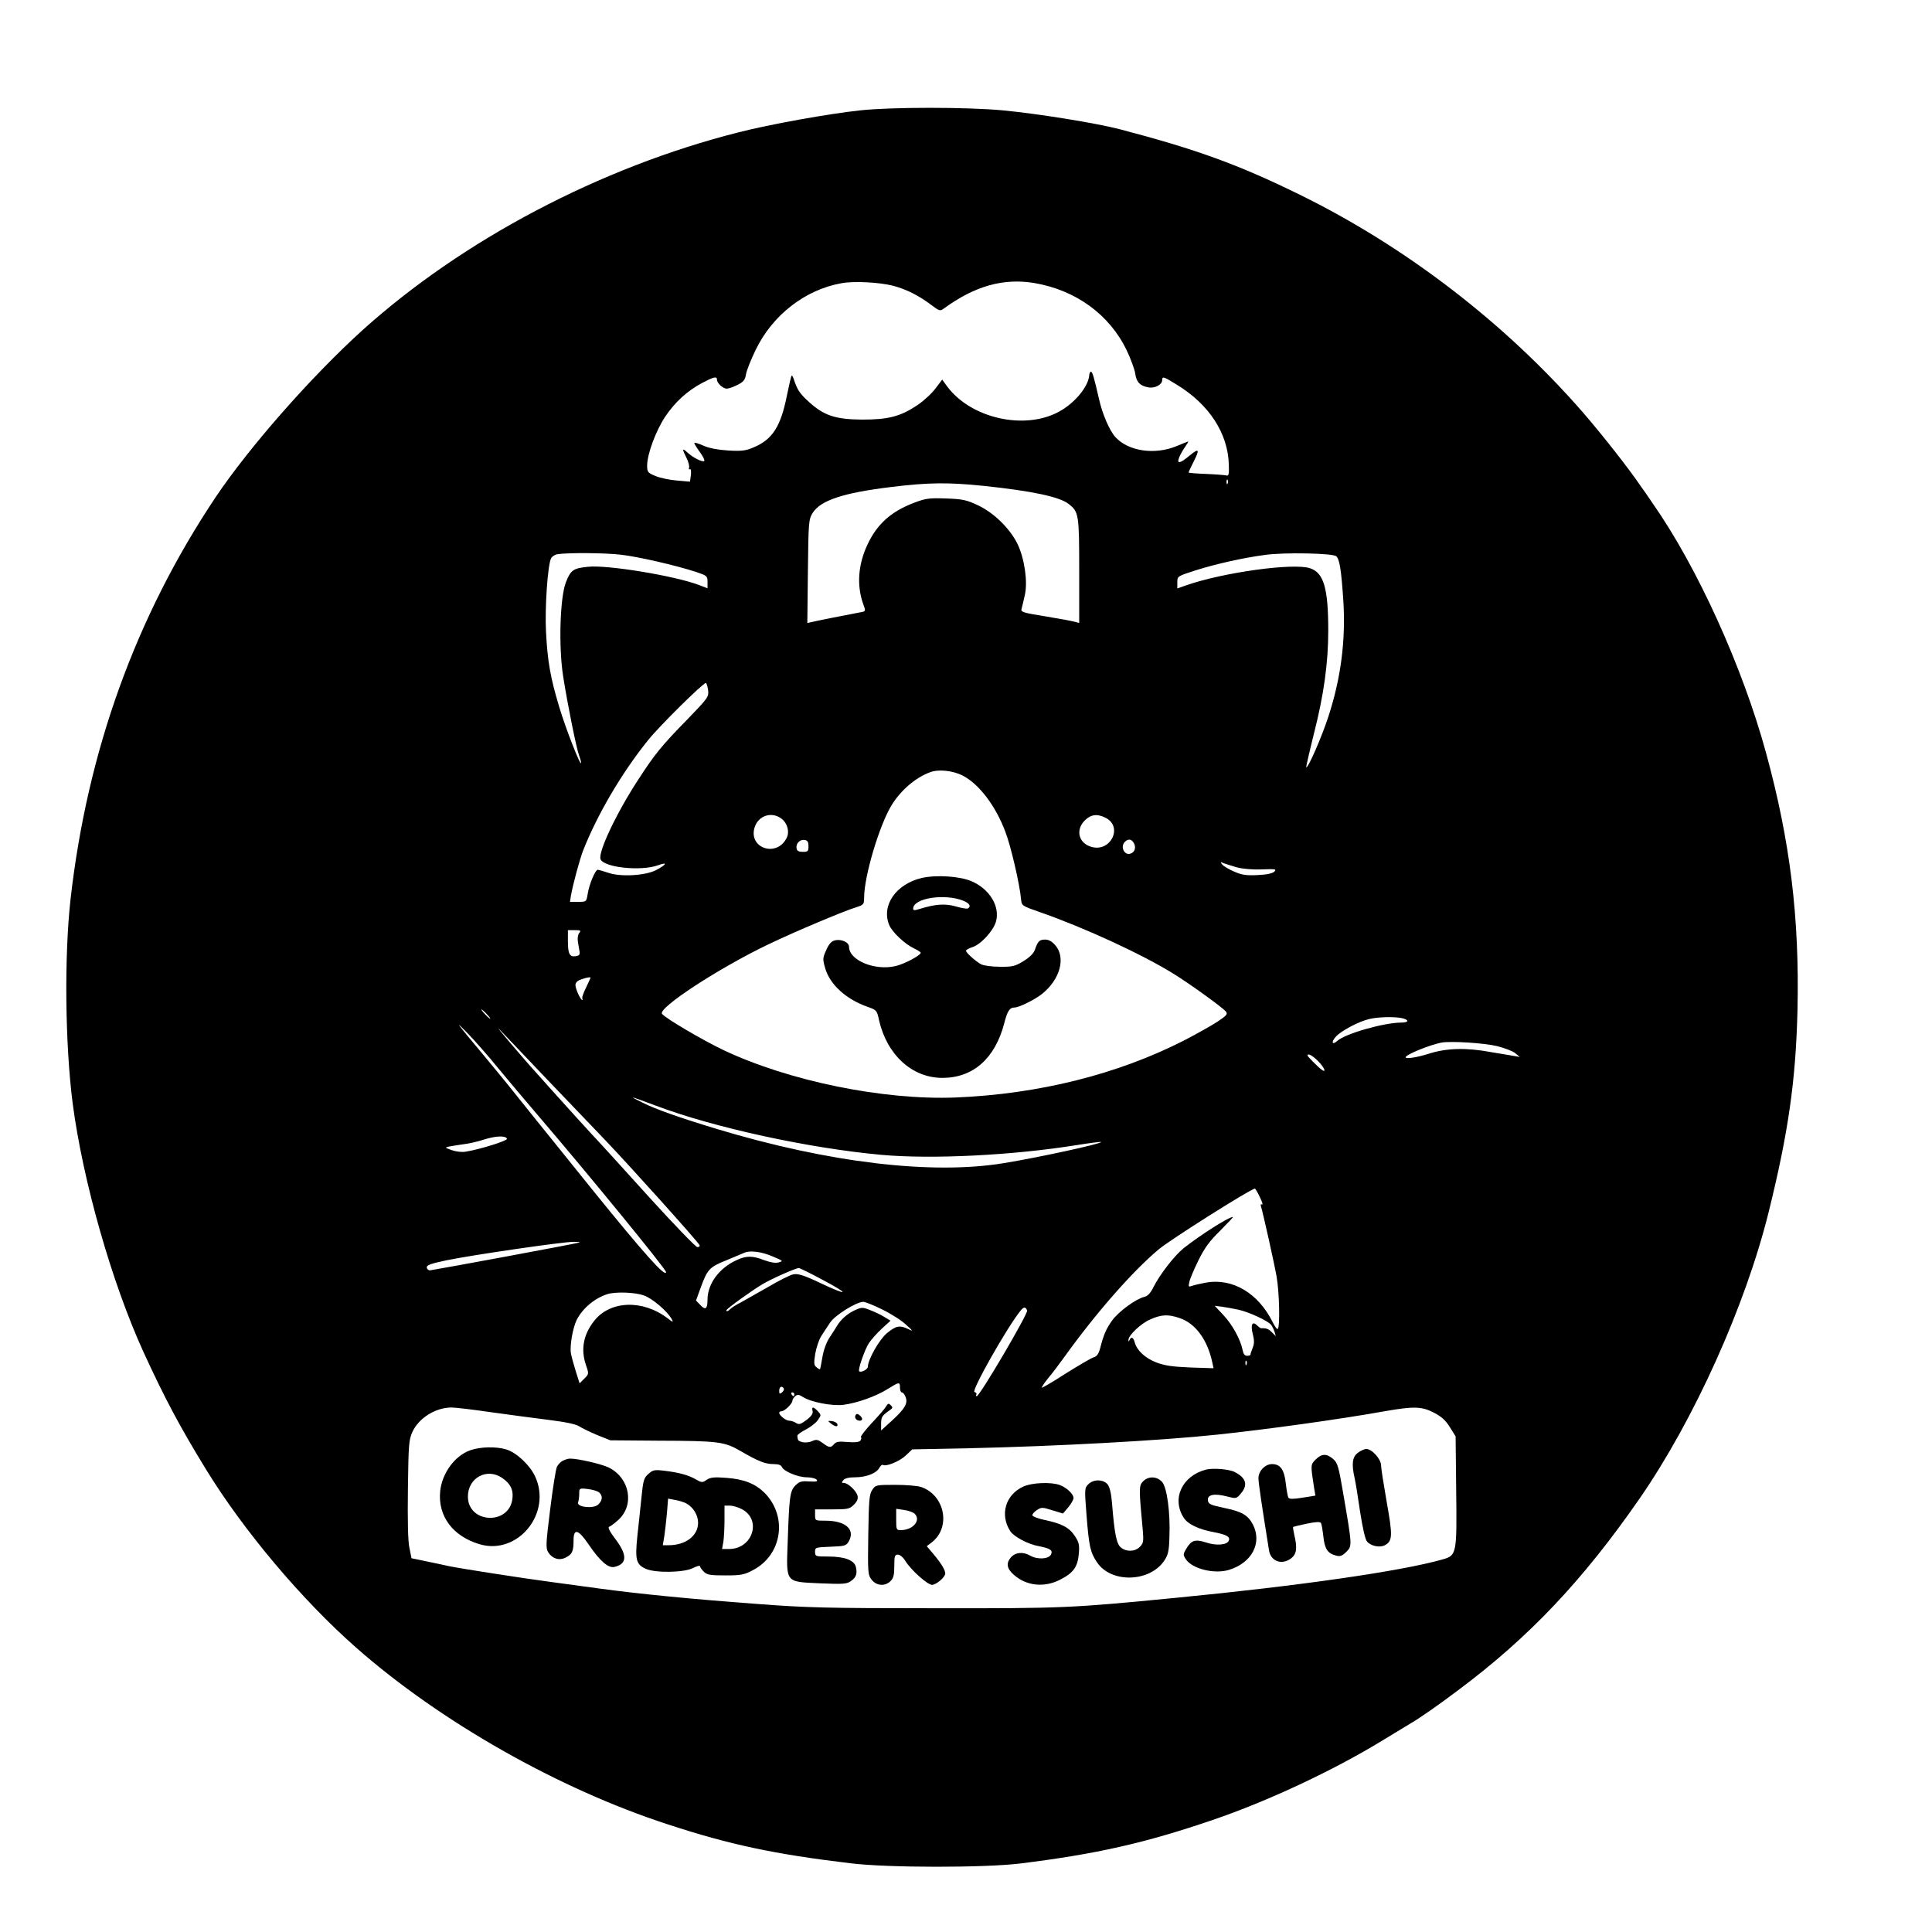 <?xml version="1.0" standalone="no"?>
<!DOCTYPE svg PUBLIC "-//W3C//DTD SVG 20010904//EN"
 "http://www.w3.org/TR/2001/REC-SVG-20010904/DTD/svg10.dtd">
<svg version="1.0" xmlns="http://www.w3.org/2000/svg"
 width="1024pt" height="1024pt" viewBox="0 0 1024 1024"
 preserveAspectRatio="xMidYMid meet">
<g transform="translate(0,1024) scale(0.1,-0.1)"
fill="#000000" stroke="none">
<path d="M4559 9655 c-168 -18 -479 -74 -643 -116 -733 -185 -1464 -570 -1997
-1051 -273 -248 -598 -618 -776 -883 -423 -633 -680 -1345 -769 -2130 -34
-305 -29 -768 11 -1082 54 -413 208 -952 375 -1318 114 -248 191 -393 330
-620 200 -327 510 -695 800 -950 445 -391 1070 -746 1648 -934 328 -108 569
-159 972 -207 198 -24 706 -24 897 -1 403 50 661 108 1021 231 288 98 635 260
894 418 73 44 145 88 160 97 46 27 138 91 243 170 379 282 666 586 967 1021
288 417 559 1019 682 1515 104 420 144 696 153 1070 11 488 -38 895 -167 1366
-124 454 -364 983 -599 1319 -24 36 -54 79 -66 95 -62 92 -207 276 -306 390
-411 472 -940 879 -1504 1155 -322 158 -545 239 -950 345 -127 33 -431 82
-619 100 -192 18 -591 18 -757 0z m176 -930 c69 -18 137 -53 199 -100 45 -34
49 -35 69 -20 163 119 315 162 478 135 220 -37 398 -166 490 -355 22 -47 43
-103 46 -125 6 -45 25 -65 69 -73 34 -7 74 14 74 39 0 21 8 18 79 -26 170
-104 270 -258 274 -423 2 -51 -1 -61 -13 -57 -8 2 -57 6 -107 8 -51 2 -93 5
-93 8 0 3 11 27 25 54 35 69 31 77 -19 36 -53 -44 -70 -47 -56 -10 6 15 20 40
31 55 11 16 19 29 17 29 -2 0 -30 -11 -63 -25 -115 -47 -253 -27 -322 47 -31
33 -70 122 -88 203 -26 114 -35 145 -43 145 -4 0 -8 -9 -9 -20 -5 -60 -77
-147 -160 -192 -183 -100 -468 -35 -593 134 l-26 36 -35 -46 c-19 -26 -62 -66
-96 -89 -91 -61 -155 -77 -293 -77 -142 1 -203 21 -284 95 -48 44 -61 63 -80
123 -4 10 -8 17 -10 15 -3 -2 -14 -51 -26 -109 -32 -160 -76 -229 -173 -270
-43 -19 -64 -22 -136 -18 -57 4 -102 12 -133 26 -27 12 -48 18 -48 14 0 -5 14
-27 30 -49 17 -23 27 -44 22 -47 -11 -6 -60 19 -89 46 -28 26 -29 19 -4 -30
10 -20 16 -43 13 -51 -2 -8 0 -11 5 -8 5 3 7 -10 5 -30 l-5 -36 -69 6 c-39 3
-90 14 -114 24 -41 17 -44 21 -44 56 0 59 46 184 96 259 52 77 115 135 195
178 61 32 79 37 79 18 0 -19 32 -48 52 -48 10 0 36 9 57 20 32 16 40 26 45 57
4 21 27 79 51 128 89 185 263 320 456 354 66 12 200 5 274 -14z m1772 -1047
c-3 -8 -6 -5 -6 6 -1 11 2 17 5 13 3 -3 4 -12 1 -19z m-1296 -13 c258 -27 405
-58 453 -96 54 -42 56 -55 56 -355 l0 -276 -22 6 c-13 4 -83 17 -156 29 -124
20 -133 23 -127 42 3 11 11 44 17 72 16 71 -2 193 -39 270 -40 82 -126 166
-210 205 -59 28 -81 33 -168 36 -88 3 -108 1 -168 -22 -123 -46 -198 -113
-249 -222 -50 -106 -58 -216 -23 -315 14 -37 13 -39 -8 -43 -81 -15 -246 -48
-265 -53 l-23 -5 3 273 c3 263 4 275 25 310 42 67 162 107 418 138 197 24 300
25 486 6z m-1921 -365 c91 -10 294 -57 398 -91 59 -20 62 -22 62 -54 l0 -33
-47 18 c-128 48 -483 107 -586 96 -79 -8 -92 -17 -118 -83 -31 -82 -39 -341
-14 -499 22 -141 70 -381 84 -417 6 -16 11 -34 11 -40 -1 -25 -81 179 -116
296 -47 156 -62 242 -70 397 -7 127 9 358 27 391 5 10 21 20 36 22 56 8 250 7
333 -3z m3792 -8 c18 -15 27 -72 38 -237 13 -209 -13 -411 -80 -615 -34 -105
-108 -275 -117 -267 -1 2 17 82 41 178 53 208 76 376 76 547 0 225 -24 306
-96 330 -87 30 -464 -22 -662 -92 l-42 -15 0 33 c0 32 0 32 100 64 105 33 251
66 366 81 101 14 357 9 376 -7z m-3329 -709 c4 -37 1 -41 -107 -153 -139 -142
-175 -186 -265 -325 -114 -175 -212 -382 -198 -419 17 -44 215 -65 305 -32 52
19 46 4 -11 -26 -57 -29 -187 -37 -253 -14 -26 9 -52 16 -56 16 -13 0 -45 -77
-53 -127 -7 -43 -7 -43 -51 -43 l-43 0 5 33 c13 69 46 190 65 240 76 192 204
410 344 584 60 75 291 303 306 303 4 0 9 -17 12 -37z m1350 -454 c85 -44 173
-158 225 -296 29 -74 77 -280 84 -361 3 -32 6 -34 98 -66 233 -81 538 -221
708 -326 85 -52 261 -179 280 -202 10 -13 3 -21 -45 -53 -32 -21 -112 -66
-178 -100 -351 -179 -769 -284 -1210 -302 -383 -15 -884 87 -1232 252 -109 52
-303 166 -324 191 -25 30 299 242 564 369 138 66 398 176 467 197 37 12 40 15
40 50 0 114 81 385 146 491 49 79 127 146 204 174 44 17 120 9 173 -18z m-960
-229 c31 -24 43 -70 26 -102 -53 -105 -205 -53 -169 58 21 63 92 84 143 44z
m1718 5 c92 -48 26 -182 -75 -154 -69 19 -87 89 -37 140 33 33 67 37 112 14z
m-1576 -150 c0 -27 -3 -30 -30 -30 -21 0 -31 5 -33 18 -5 25 17 49 42 45 16
-2 21 -10 21 -33z m1725 16 c12 -23 5 -47 -17 -55 -33 -13 -57 36 -31 62 18
18 36 15 48 -7z m545 -128 c30 -8 83 -13 132 -11 73 3 81 1 67 -12 -9 -9 -40
-16 -87 -18 -59 -3 -84 0 -125 18 -28 12 -57 29 -64 38 -11 14 -10 15 7 7 11
-4 43 -14 70 -22z m-3485 -348 c-7 -8 -10 -29 -7 -47 3 -18 7 -42 9 -53 2 -15
-3 -21 -21 -23 -32 -5 -41 12 -41 81 l0 57 36 0 c31 0 35 -2 24 -15z m60 -237
c0 -2 -11 -25 -24 -53 -14 -27 -22 -53 -20 -57 3 -5 3 -8 0 -8 -9 0 -36 58
-36 79 0 12 10 23 28 29 26 10 52 15 52 10z m-550 -193 c13 -14 21 -25 18 -25
-2 0 -15 11 -28 25 -13 14 -21 25 -18 25 2 0 15 -11 28 -25z m4849 -21 c41 -9
40 -24 -3 -24 -90 0 -297 -59 -338 -97 -28 -25 -34 -6 -7 23 28 31 123 81 177
93 45 11 129 13 171 5z m-4789 -265 c52 -63 149 -178 215 -255 278 -325 675
-811 675 -826 0 -33 -116 97 -395 442 -60 74 -125 155 -145 180 -44 54 -265
329 -300 373 -14 18 -68 83 -120 146 -156 187 -165 199 -93 126 38 -39 111
-122 163 -186z m249 -49 c108 -113 250 -261 316 -330 134 -140 498 -545 503
-560 2 -6 -3 -10 -12 -10 -8 0 -122 118 -253 262 -131 145 -269 297 -308 338
-38 41 -106 116 -150 165 -44 49 -103 114 -130 145 -78 85 -253 291 -204 240
24 -25 131 -137 238 -250z m5047 165 c39 -10 82 -26 95 -37 l24 -20 -35 6
c-19 3 -73 12 -120 20 -128 24 -234 21 -327 -9 -63 -20 -123 -29 -123 -19 0
14 128 66 190 78 50 9 227 -2 296 -19z m-950 -79 c19 -19 34 -41 34 -49 0 -9
-18 3 -45 30 -25 24 -45 46 -45 48 0 15 26 1 56 -29z m-3508 -237 c308 -116
809 -225 1194 -260 267 -24 694 -3 1037 52 68 11 125 18 127 16 8 -8 -336 -83
-516 -112 -383 -63 -930 3 -1520 181 -201 61 -323 104 -395 140 -79 39 -72 37
73 -17z m-791 -175 c3 -10 -142 -56 -218 -68 -20 -4 -52 0 -75 8 -36 13 -37
14 -14 19 14 3 48 8 75 12 28 3 77 14 110 25 63 20 116 22 122 4z m3991 -310
c12 -25 17 -42 11 -38 -7 4 -9 0 -5 -12 11 -37 68 -291 82 -369 15 -84 19
-271 6 -279 -4 -2 -15 13 -25 33 -76 156 -213 238 -355 213 -32 -6 -66 -14
-76 -18 -17 -6 -18 -4 -12 22 3 16 25 67 48 114 32 65 58 101 115 157 40 40
71 73 68 73 -23 0 -173 -96 -262 -166 -48 -39 -125 -138 -159 -205 -16 -33
-31 -49 -50 -53 -46 -12 -134 -77 -169 -124 -32 -45 -45 -74 -64 -148 -8 -30
-18 -44 -34 -48 -12 -3 -78 -42 -147 -85 -68 -44 -126 -78 -128 -76 -2 2 13
25 34 51 22 26 59 75 84 110 168 234 361 454 500 571 60 51 489 322 511 323 3
0 15 -21 27 -46z m-3608 -240 c-50 -12 -725 -137 -790 -147 -8 -1 -16 5 -18
14 -2 13 18 21 104 39 136 28 615 98 674 98 25 0 38 -2 30 -4z m1029 -75 c52
-22 53 -23 28 -30 -17 -5 -44 0 -77 12 -62 24 -94 24 -146 0 -92 -42 -153
-124 -154 -208 0 -52 -11 -59 -39 -29 l-22 23 24 66 c36 99 47 111 134 146 43
18 87 36 98 41 30 14 93 6 154 -21z m264 -124 c145 -77 134 -86 -18 -14 -84
40 -115 49 -139 45 -17 -3 -79 -34 -136 -68 -58 -33 -123 -70 -145 -82 -22
-11 -46 -26 -53 -33 -14 -14 -22 -16 -22 -8 0 8 139 108 194 140 45 27 172 83
189 84 5 1 63 -28 130 -64z m-951 -81 c45 -15 127 -85 149 -127 9 -17 6 -16
-23 6 -131 100 -303 94 -388 -13 -58 -73 -73 -152 -44 -236 16 -46 15 -47 -9
-71 l-25 -25 -20 63 c-11 35 -23 79 -26 96 -7 39 10 136 31 178 31 61 96 115
163 136 43 13 145 10 192 -7z m1265 -75 c45 -22 102 -58 125 -80 38 -34 39
-37 13 -24 -46 23 -67 18 -115 -22 -41 -35 -100 -140 -100 -177 0 -14 -37 -33
-46 -24 -8 8 28 111 50 147 13 20 44 55 70 79 l46 42 -33 20 c-17 11 -51 27
-75 36 -40 16 -45 16 -82 -1 -39 -18 -73 -48 -94 -83 -6 -11 -24 -38 -39 -61
-17 -26 -32 -67 -38 -104 -6 -34 -11 -63 -13 -64 -1 -2 -10 3 -18 10 -14 10
-15 21 -7 72 6 33 20 76 33 95 12 19 33 51 46 70 24 38 138 109 175 110 10 0
56 -18 102 -41z m1888 -1 c54 -12 155 -58 172 -80 6 -7 14 -24 18 -36 l7 -24
-21 21 c-18 18 -30 22 -56 21 -3 -1 -13 6 -22 15 -25 25 -36 4 -23 -46 9 -34
8 -52 -1 -74 -7 -17 -12 -32 -11 -35 0 -3 -8 -6 -18 -6 -13 0 -20 10 -24 31
-11 55 -54 134 -101 184 l-47 50 39 -5 c21 -3 61 -10 88 -16z m-1121 -4 c6
-16 -251 -454 -267 -454 -4 0 -6 4 -2 9 3 5 -2 11 -10 13 -19 4 172 342 244
431 17 21 27 22 35 1z m808 -40 c84 -28 147 -114 173 -233 l7 -33 -123 4 c-96
4 -137 10 -181 27 -59 23 -103 64 -114 107 -7 26 -19 31 -27 12 -4 -10 -6 -10
-6 -1 -2 23 64 87 114 109 60 27 96 29 157 8z m355 -246 c-3 -8 -6 -5 -6 6 -1
11 2 17 5 13 3 -3 4 -12 1 -19z m-1837 -123 c0 -14 5 -25 10 -25 6 0 15 -11
20 -25 13 -33 -4 -62 -73 -125 l-57 -52 0 36 c0 35 5 43 45 71 17 11 18 16 6
27 -11 11 -15 10 -25 -7 -6 -11 -40 -50 -75 -87 -35 -38 -61 -71 -58 -75 4 -3
2 -12 -3 -19 -8 -8 -29 -10 -68 -7 -45 4 -60 2 -71 -11 -18 -21 -26 -20 -61 6
-25 18 -33 20 -55 10 -15 -7 -37 -9 -51 -6 -23 6 -26 9 -28 34 -1 5 19 20 43
32 25 13 54 35 65 50 19 27 19 28 1 48 -23 25 -35 26 -28 1 3 -13 -6 -27 -32
-47 -31 -23 -40 -26 -56 -16 -10 7 -26 12 -36 12 -18 0 -53 28 -53 42 0 4 5 8
12 8 16 0 58 40 58 56 0 6 7 17 15 24 12 10 20 9 40 -4 41 -27 153 -49 214
-42 72 9 174 45 236 84 61 38 65 39 65 7z m-616 -4 c3 -5 -1 -14 -9 -21 -13
-10 -15 -9 -15 9 0 21 14 28 24 12z m56 -31 c0 -5 -2 -10 -4 -10 -3 0 -8 5
-11 10 -3 6 -1 10 4 10 6 0 11 -4 11 -10z m-1608 -95 c95 -13 234 -32 308 -41
89 -11 144 -23 160 -34 14 -9 57 -30 95 -46 l70 -28 255 -2 c319 -1 350 -5
437 -56 92 -53 128 -68 173 -68 25 0 40 -5 44 -15 9 -23 85 -55 132 -55 23 0
46 -6 52 -12 8 -10 0 -12 -38 -10 -41 3 -53 0 -74 -21 -29 -29 -33 -58 -41
-298 -8 -222 -15 -212 172 -221 122 -5 141 -4 163 12 28 19 35 40 26 76 -9 35
-61 54 -146 54 -68 0 -70 1 -70 25 0 23 2 24 82 27 77 3 83 5 97 29 35 63 -18
109 -124 109 -54 0 -55 0 -55 30 l0 30 90 0 c84 0 93 2 116 25 18 18 23 32 19
48 -8 27 -51 67 -72 67 -13 0 -13 3 -3 15 8 10 30 15 62 15 59 0 112 21 128
49 6 12 15 19 19 17 17 -11 88 18 121 49 l35 33 300 6 c453 10 1013 40 1315
72 258 27 656 82 894 125 151 26 192 25 257 -9 39 -20 62 -41 84 -77 l30 -48
3 -281 c4 -342 3 -350 -71 -371 -217 -62 -756 -140 -1417 -204 -555 -54 -594
-56 -1280 -55 -570 0 -679 3 -940 23 -352 26 -632 54 -830 81 -80 11 -199 27
-265 36 -144 19 -472 70 -535 83 -25 6 -80 17 -122 26 l-77 16 -11 55 c-8 35
-10 146 -8 312 3 237 5 261 24 303 34 73 121 128 206 129 21 0 115 -11 210
-25z"/>
<path d="M4887 5587 c-138 -32 -217 -146 -174 -250 16 -38 83 -101 132 -124
19 -9 35 -19 35 -23 0 -13 -85 -59 -132 -70 -110 -27 -248 30 -248 102 0 24
-41 42 -75 34 -19 -5 -32 -20 -46 -52 -19 -42 -19 -48 -5 -97 25 -85 110 -163
223 -203 49 -17 51 -19 62 -71 42 -184 175 -306 336 -306 162 0 278 102 327
287 17 67 29 86 55 86 24 0 107 41 146 72 95 76 127 191 71 257 -18 21 -35 31
-54 31 -31 0 -39 -8 -55 -54 -6 -19 -28 -40 -60 -60 -44 -27 -59 -31 -125 -30
-43 0 -86 6 -100 13 -29 16 -80 61 -80 72 0 4 15 13 34 19 45 14 112 88 125
136 22 80 -34 172 -129 213 -63 27 -184 35 -263 18z m221 -122 c32 -14 40 -29
22 -40 -5 -3 -34 2 -65 11 -57 16 -108 12 -192 -14 -26 -8 -33 -8 -33 2 0 56
169 82 268 41z"/>
<path d="M4535 2740 c-8 -13 3 -30 21 -30 18 0 18 14 0 29 -10 8 -16 9 -21 1z"/>
<path d="M4404 2695 c24 -18 39 -20 34 -2 -3 6 -15 13 -29 15 -23 2 -23 2 -5
-13z"/>
<path d="M2492 2553 c-82 -29 -149 -121 -159 -217 -13 -132 67 -239 210 -281
202 -59 384 165 293 360 -28 60 -99 127 -154 143 -53 16 -137 14 -190 -5z
m169 -146 c44 -30 61 -63 55 -110 -17 -143 -236 -132 -236 11 0 99 100 154
181 99z"/>
<path d="M7196 2539 c-29 -22 -33 -60 -16 -134 5 -22 18 -103 29 -179 14 -89
27 -146 37 -157 21 -24 68 -33 94 -19 41 22 42 50 10 228 -16 92 -30 180 -30
195 0 33 -48 87 -78 87 -11 0 -31 -9 -46 -21z"/>
<path d="M6973 2504 c-27 -27 -27 -28 -8 -150 l7 -41 -68 -11 c-50 -8 -70 -8
-75 0 -4 6 -10 40 -14 75 -8 74 -29 103 -73 103 -37 0 -72 -37 -72 -75 0 -25
18 -145 56 -382 9 -59 69 -80 118 -42 28 22 33 53 16 124 -5 22 -8 41 -6 42 1
1 33 9 71 17 47 10 72 11 76 4 4 -5 9 -38 13 -71 7 -67 23 -91 68 -102 21 -6
33 -1 54 20 31 31 31 31 -15 300 -26 153 -31 171 -55 192 -35 30 -61 29 -93
-3z"/>
<path d="M2984 2498 c-12 -5 -26 -20 -32 -32 -6 -11 -22 -113 -36 -226 -23
-185 -24 -206 -10 -228 22 -34 59 -45 93 -27 34 17 41 33 41 91 0 65 25 59 80
-22 60 -89 105 -127 137 -119 67 16 69 62 6 146 -32 42 -43 64 -34 67 7 2 28
18 46 34 89 78 65 222 -47 279 -37 19 -167 49 -208 48 -8 0 -25 -5 -36 -11z
m191 -168 c21 -17 19 -43 -5 -65 -25 -23 -115 -13 -106 12 3 8 6 28 6 45 0 30
0 31 45 26 25 -3 52 -11 60 -18z"/>
<path d="M6393 2451 c-128 -33 -185 -155 -118 -257 21 -32 78 -60 155 -74 72
-14 91 -25 83 -45 -8 -24 -67 -29 -122 -10 -57 18 -77 12 -105 -36 -15 -26
-16 -30 -1 -53 34 -52 154 -81 231 -56 120 38 174 142 125 239 -27 51 -58 69
-154 89 -71 15 -82 20 -85 39 -4 31 33 39 99 22 51 -13 52 -13 75 14 40 46 29
84 -32 115 -29 15 -113 22 -151 13z"/>
<path d="M3437 2428 c-24 -20 -28 -34 -37 -123 -6 -55 -15 -148 -22 -208 -13
-126 -6 -150 47 -173 53 -22 201 -19 248 5 20 10 37 15 37 10 0 -5 9 -18 20
-29 17 -17 33 -20 114 -20 83 0 100 3 147 28 155 81 185 285 61 410 -49 48
-108 72 -201 79 -65 5 -85 3 -105 -10 -23 -16 -27 -16 -58 2 -39 23 -92 37
-169 46 -49 6 -59 4 -82 -17z m200 -156 c37 -20 63 -62 63 -103 0 -69 -66
-119 -156 -119 l-31 0 8 48 c4 26 10 81 14 123 l6 76 37 -7 c20 -3 47 -12 59
-18z m293 -30 c109 -54 61 -212 -66 -212 l-37 0 7 38 c3 20 6 72 6 115 l0 77
28 0 c15 0 43 -8 62 -18z"/>
<path d="M6059 2389 c-23 -23 -23 -36 -2 -260 5 -59 3 -69 -16 -88 -26 -26
-71 -27 -100 -3 -23 18 -34 72 -47 234 -4 52 -12 85 -23 100 -23 28 -75 29
-103 1 -20 -21 -20 -25 -9 -166 13 -164 20 -195 55 -247 74 -112 278 -107 356
7 21 31 26 51 28 122 6 133 -13 269 -39 297 -28 30 -72 31 -100 3z"/>
<path d="M5424 2361 c-95 -43 -126 -150 -69 -237 19 -29 96 -70 151 -79 61
-12 76 -22 64 -45 -13 -24 -72 -27 -110 -5 -37 21 -76 18 -100 -7 -29 -32 -25
-62 15 -96 66 -58 161 -68 245 -24 69 35 92 67 98 137 4 47 1 61 -22 95 -29
44 -69 65 -160 84 -33 7 -62 18 -64 24 -2 6 9 18 23 28 25 16 29 16 83 -1 l56
-17 28 33 c15 18 28 41 28 49 0 21 -37 56 -73 69 -45 17 -147 13 -193 -8z"/>
<path d="M4623 2343 c-16 -23 -18 -56 -21 -238 -3 -202 -2 -212 18 -238 26
-33 71 -36 100 -7 16 16 20 33 20 80 0 52 2 60 19 60 11 0 28 -14 40 -34 30
-48 117 -126 141 -126 22 0 70 41 70 60 0 18 -20 52 -60 100 l-38 45 25 19
c105 79 72 252 -56 295 -19 6 -80 11 -137 11 -101 0 -104 -1 -121 -27z m225
-126 c35 -35 -9 -87 -74 -87 -23 0 -24 3 -24 56 l0 57 41 -6 c23 -3 48 -12 57
-20z"/>
</g>
</svg>
